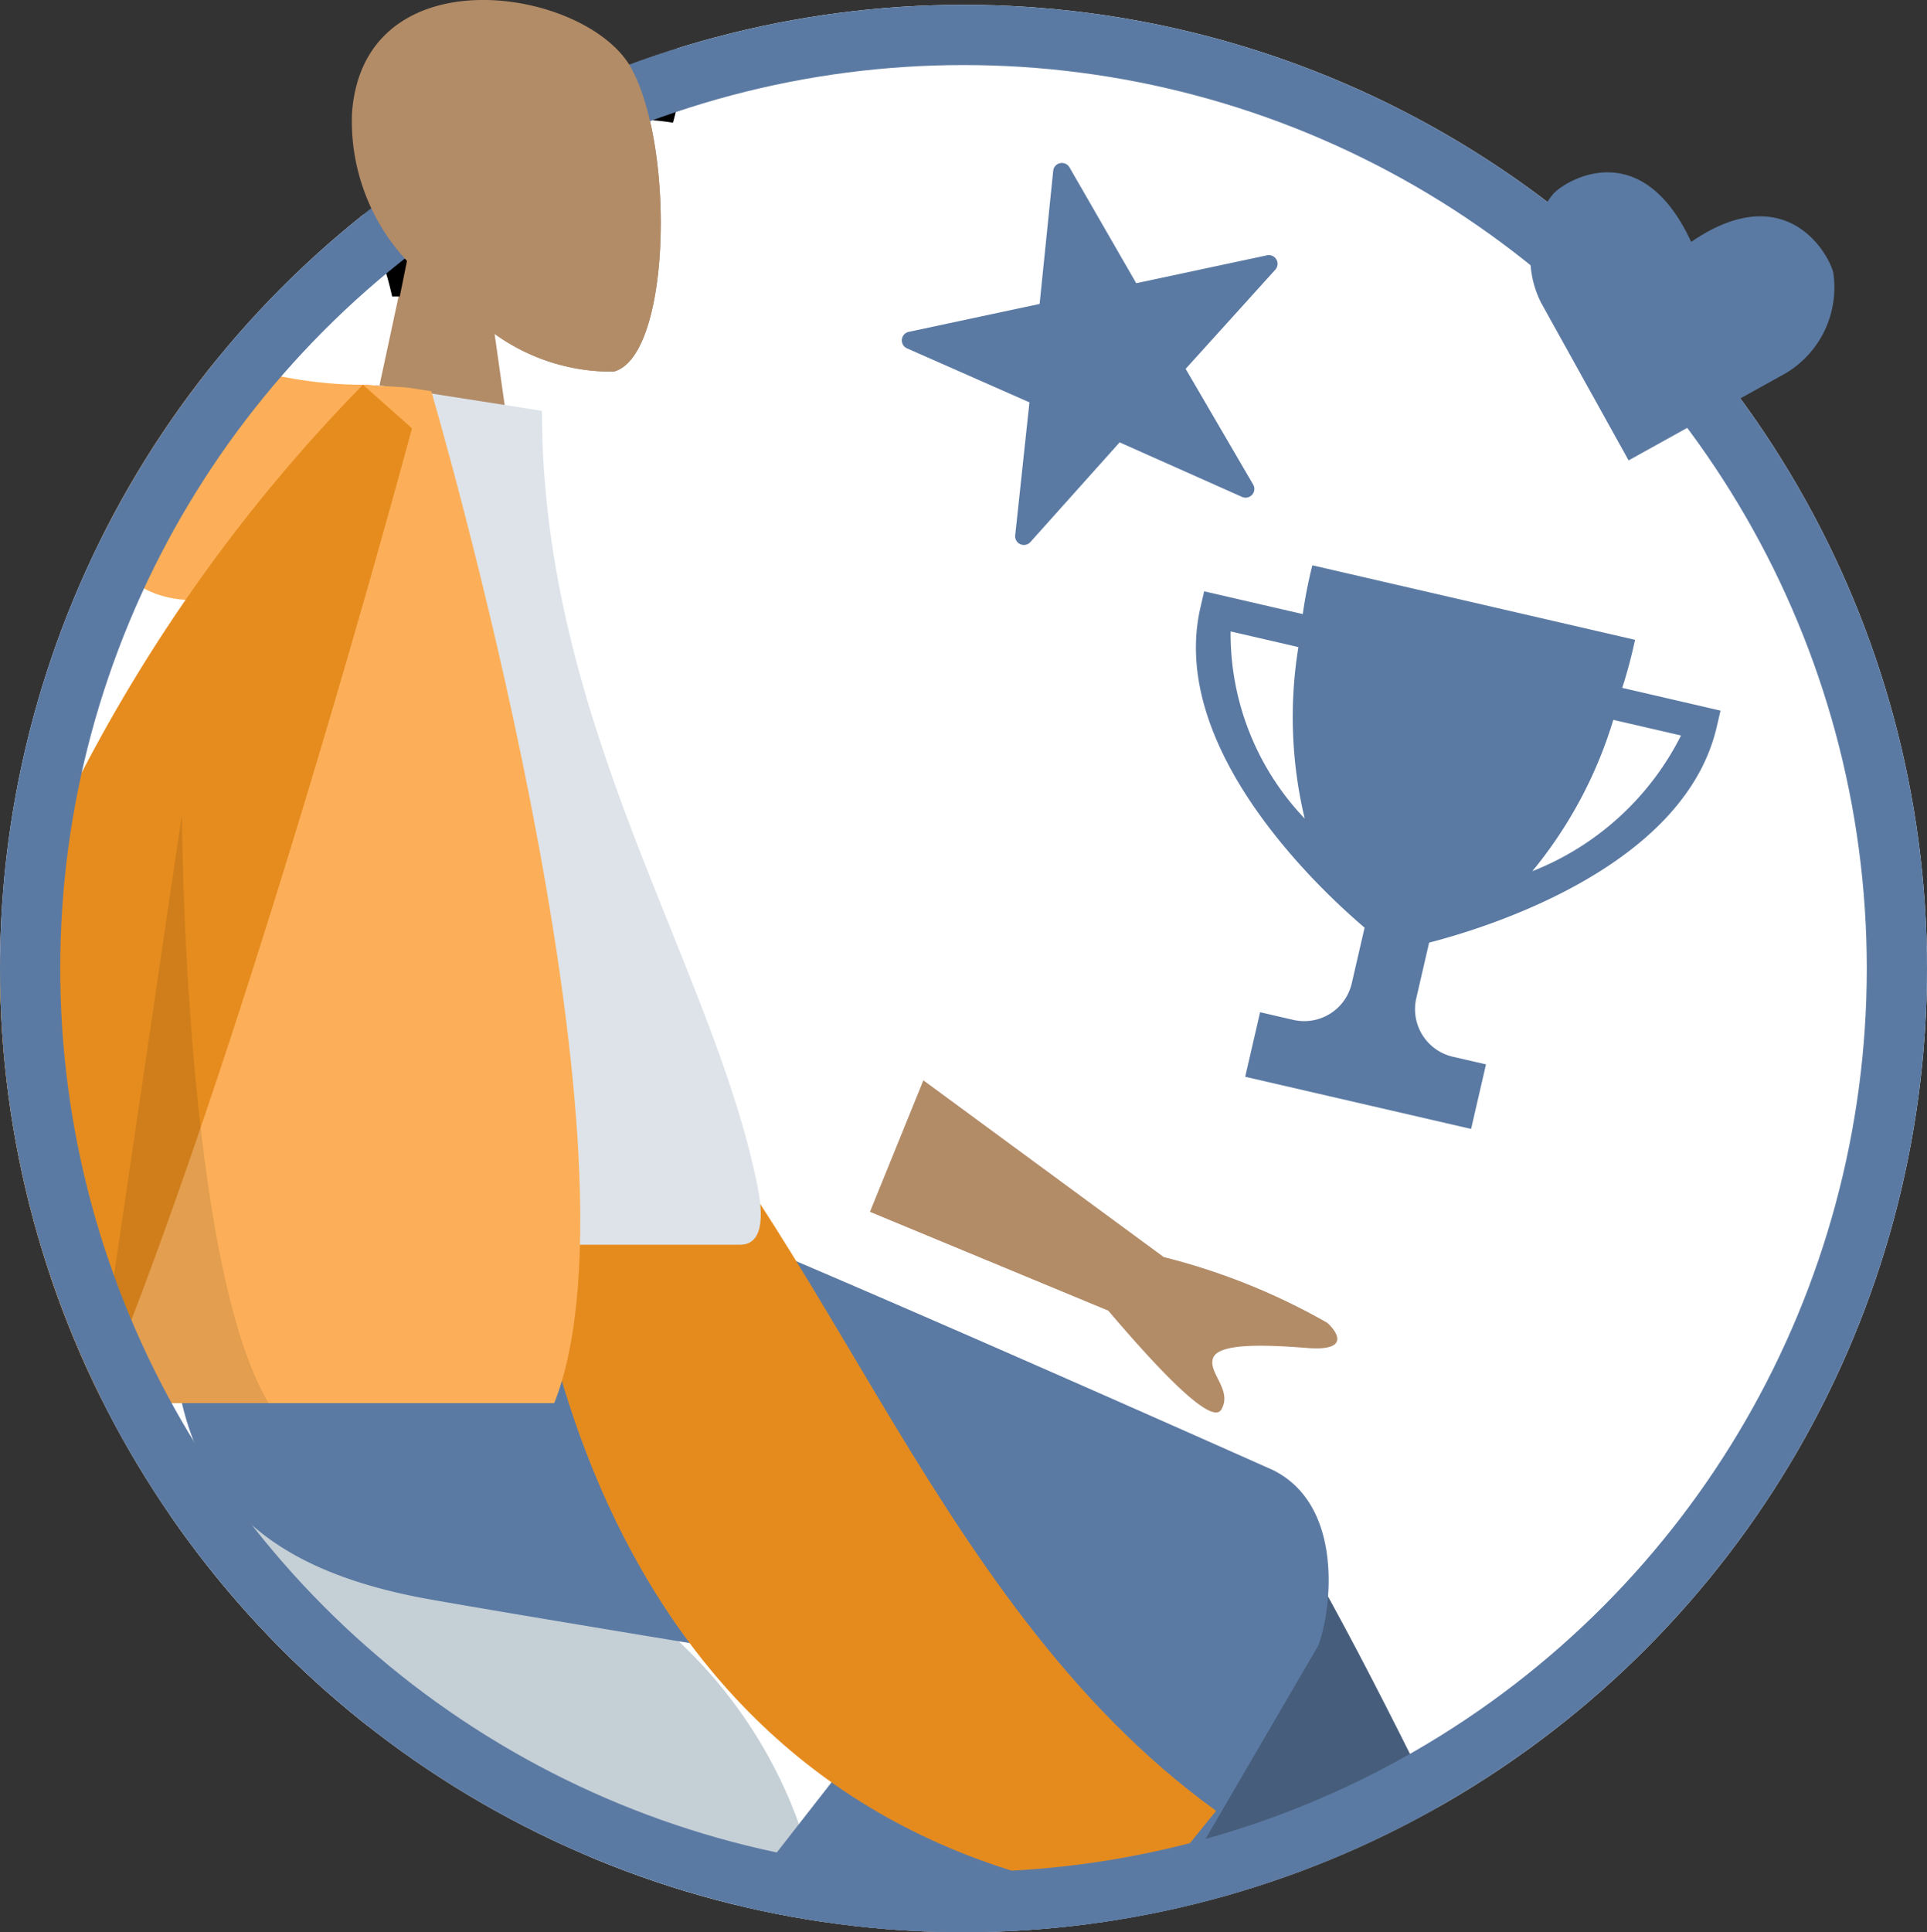 <svg xmlns="http://www.w3.org/2000/svg" width="32" height="32.08" viewBox="0 0 32 32.08">
    <rect x="0" y="0" width="32" height="32.08" fill="#333333" stroke="none"/>
    <defs>
        <clipPath id="ddad7zyz7a">
            <circle data-name="Ellipse 268" cx="16" cy="16" r="16" transform="translate(18 337)" style="fill:#fff"/>
        </clipPath>
    </defs>
    <g data-name="Group 2251" transform="translate(-18 -336.92)">
        <circle data-name="Ellipse 278" cx="16" cy="16" r="16" transform="translate(18 337)" style="fill:#fff"/>
        <g data-name="Mask Group 13" style="clip-path:url(#ddad7zyz7a)">
            <g data-name="Group 1940">
                <path d="M0 9.143 1.035 4.32a3.393 3.393 0 0 1-.9-2.438C.32-.8 4.051-.209 4.777 1.144s.64 4.784-.3 5.026A3.317 3.317 0 0 1 2.5 5.541l.509 3.6z" transform="translate(23.713 336.92)" style="fill:#b28b67"/>
                <path d="M24.512 341.843c-.372-1.678-1.447-2.822-1.283-3.572a1.277 1.277 0 0 1 .875-.933 1.973 1.973 0 0 1 2.371-1.266c2 .222 3.227 1.054 2.7 2.885a4.231 4.231 0 0 0-1.882.125c-.386.143-.552.888-.552.888h-.367s-.533-.884-1.051-.65-.236 1.14-.236 1.14l-.18 1.384z"/>
                <path d="M10.645 15.53h-2.88a7.765 7.765 0 0 1 0-15.53h2.88a7.765 7.765 0 1 1 0 15.53zM7.507 3.506a4.005 4.005 0 0 0-4 4v.517a4 4 0 0 0 4 4h3.4a4 4 0 0 0 4-4v-.516a4.005 4.005 0 0 0-4-4z" transform="translate(13.318 362.074)" style="fill:#c5cfd6"/>
                <path d="M8.286 14.653a65.079 65.079 0 0 1-5.012-6.706C1.78 5.455.558 3.237.172 2.39-.748.37 2.29-.576 2.977.366q1.561 2.14 6.667 13.463z" transform="translate(35.862 361.969)" style="fill:#b28b67"/>
                <path data-name="LegLower" d="M4.729 14.4.133 2.835C-.849.726 3.9-.66 4.619.322 6.259 2.55 10.157 11.339 10.646 12z" transform="translate(34.359 361.343)" style="fill:#465d7c"/>
                <path data-name="LegLower" d="M.226 13.109A81.5 81.5 0 0 1 .1 3.539C.167 2.812.238 2.11.31 1.45c.213-1.959 3.845-1.9 3.556-.036-.718 4.635-1.983 11.13-2.073 11.692-.127.787-1.488.994-1.567.003z" transform="rotate(39 -495.214 230.858)" style="fill:#b28b67"/>
                <path d="M.56.589a.25.25 0 0 0-.321.169L0 1.6a8.046 8.046 0 0 0 .113.989h7.064s.275-.91-.318-.983-.986-.131-.986-.131L2.59.011a.125.125 0 0 0-.167.067l-.211.511a2.839 2.839 0 0 1-.892.257z" transform="rotate(30 -680.668 236.896)" style="fill:#e4e4e4"/>
                <path data-name="shoe" d="M.56.921a.25.25 0 0 0-.321.169L0 1.932a8.046 8.046 0 0 0 .113.989h7.064s.275-.91-.318-.983-.986-.131-.986-.131L2.59.343a.125.125 0 0 0-.167.067l-.211.511a2.839 2.839 0 0 1-.893.256z" transform="translate(42.876 375.08)" style="fill:#e4e4e4"/>
                <path data-name="Leg and Butt" d="M11.986 8.259s-5.73-.933-7.675-1.276C.613 6.331-.465 4.341.172 0h6.813c1.352.391 11.3 4.831 11.3 4.831 1.193.592.971 2.339.753 2.914A6560.94 6560.94 0 0 1 13 18.086l-5.573-3.55L12 8.678s.177-.364-.014-.419z" transform="translate(20.853 356.496)" style="fill:#5b7aa3"/>
                <path d="m1 0 3.832 3.139a10.754 10.754 0 0 1 2.655 1.232c.163.165.354.493-.354.4s-1.458-.157-1.568.081.3.55.089.867q-.216.317-1.788-1.74L0 2.134z" transform="rotate(-3 6792.881 -439.957)" style="fill:#b28b67"/>
                <path data-name="Arm" d="M6.368 0S3.636 6.839 3.123 7.491A11.848 11.848 0 0 1 .31 9.041c-.415.171-.332.52-.214.634.966.922 1.87.267 2.927.024 1.158-.266.775 1.1 1.69.9-.134-.629-.507-1.827-.074-2.469C4.928 7.7 8.926.554 8.926.554z" transform="rotate(-12.04 1699.859 123.245)" style="fill:#b28b67"/>
                <path data-name="Coat Back" d="M0 .279 1.063 0c4.305 3.108 6.53 9.607 11.745 12.7l-1.053 1.567C3.151 13.955.332 6.036 0 .279z" transform="rotate(5.13 -3928.784 473.197)" style="fill:#e58b1e"/>
                <path d="M0 14.278h9.583c.438 0 .355-.632.292-.951C9.144 9.644 6.292 5.675 6.292.433L3.528 0C1.242 3.677.451 8.2 0 14.278z" transform="translate(20.708 343.308)" style="fill:#dde3e9"/>
                <path d="M4.685 3.083S1.6 5.07.595 3.247-.051.42 1.029.09s2.042.35 3.763.35-.107 2.643-.107 2.643z" transform="translate(19.236 342.868)" style="fill:#fcaf58"/>
                <path data-name="Clothes Body" d="M0 16.908h8.626C10.3 12.688 6.572.067 6.572.067L5.4 0C3.353 3.688.4 10.816 0 16.908z" transform="translate(18.578 343.308)" style="fill:#fcaf58"/>
                <path data-name="Clothes Front" d="M7.747 0a26.96 26.96 0 0 0-7.7 19.538H2.1C4.778 14.872 8.561.723 8.561.723z" transform="translate(16.28 343.308)" style="fill:#ff9b21"/>
                <path d="M1.44 0s.033 7.406 1.44 9.769H0z" transform="translate(19.58 350.447)" style="fill:rgba(0,0,0,.1)"/>
                <path data-name="Clothes Front" d="M7.747 0a26.96 26.96 0 0 0-7.7 19.538H2.1C4.778 14.872 8.561.723 8.561.723z" transform="translate(16.28 343.308)" style="fill:rgba(0,0,0,.1)"/>
            </g>
        </g>
        <g data-name="Ellipse 279" transform="translate(18 337)" style="stroke:#5b7aa3;fill:none">
            <circle cx="16" cy="16" r="16" style="stroke:none"/>
            <circle cx="16" cy="16" r="15.5" style="fill:none"/>
        </g>
        <path data-name="Head" d="m.633 6.371.412-2.039a3.4 3.4 0 0 1-.913-2.45C.32-.8 4.052-.209 4.777 1.144s.64 4.784-.3 5.026a3.324 3.324 0 0 1-1.987-.633l.158 1.14z" transform="translate(23.713 336.92)" style="fill:#b28b67"/>
        <path d="M7.125.825A8.048 8.048 0 0 0 7.153 0h-5.5a8.048 8.048 0 0 0 .027.825H0V1.1c0 2.449 3.109 4.182 3.852 4.567V6.6a.81.81 0 0 1-.825.825h-.55v1.1h3.85v-1.1h-.55a.81.81 0 0 1-.825-.825v-.932C5.695 5.282 8.8 3.549 8.8 1.1V.826zm-6.548.55h1.156a7.236 7.236 0 0 0 .743 2.751 4.448 4.448 0 0 1-1.898-2.75zm5.778 2.752A7.239 7.239 0 0 0 7.1 1.376h1.154a4.679 4.679 0 0 1-1.899 2.751z" transform="rotate(13 -1499.02 340.527)" style="fill:#5b7aa3"/>
        <path d="M3.181 0a.145.145 0 0 0-.132.1l-.682 2.115H.146a.145.145 0 0 0-.085.263l1.8 1.3-.692 2.11a.145.145 0 0 0 .223.162l1.795-1.31 1.8 1.31a.145.145 0 0 0 .223-.162l-.696-2.113 1.8-1.3a.145.145 0 0 0-.085-.262H4.008L3.325.1a.145.145 0 0 0-.144-.1z" transform="rotate(-12.04 1629.665 16.118)" style="fill-rule:evenodd;fill:#5b7aa3"/>
        <path d="M4.979.622C4.813.32 3.771-.691 2.564.772 1.3-.691.316.32.15.622a1.658 1.658 0 0 0 .3 1.811l2.115 2.112 2.112-2.113a1.658 1.658 0 0 0 .3-1.811z" transform="rotate(16 -1185.875 325.684)" style="fill:#5b7aa3"/>
    </g>
</svg>
